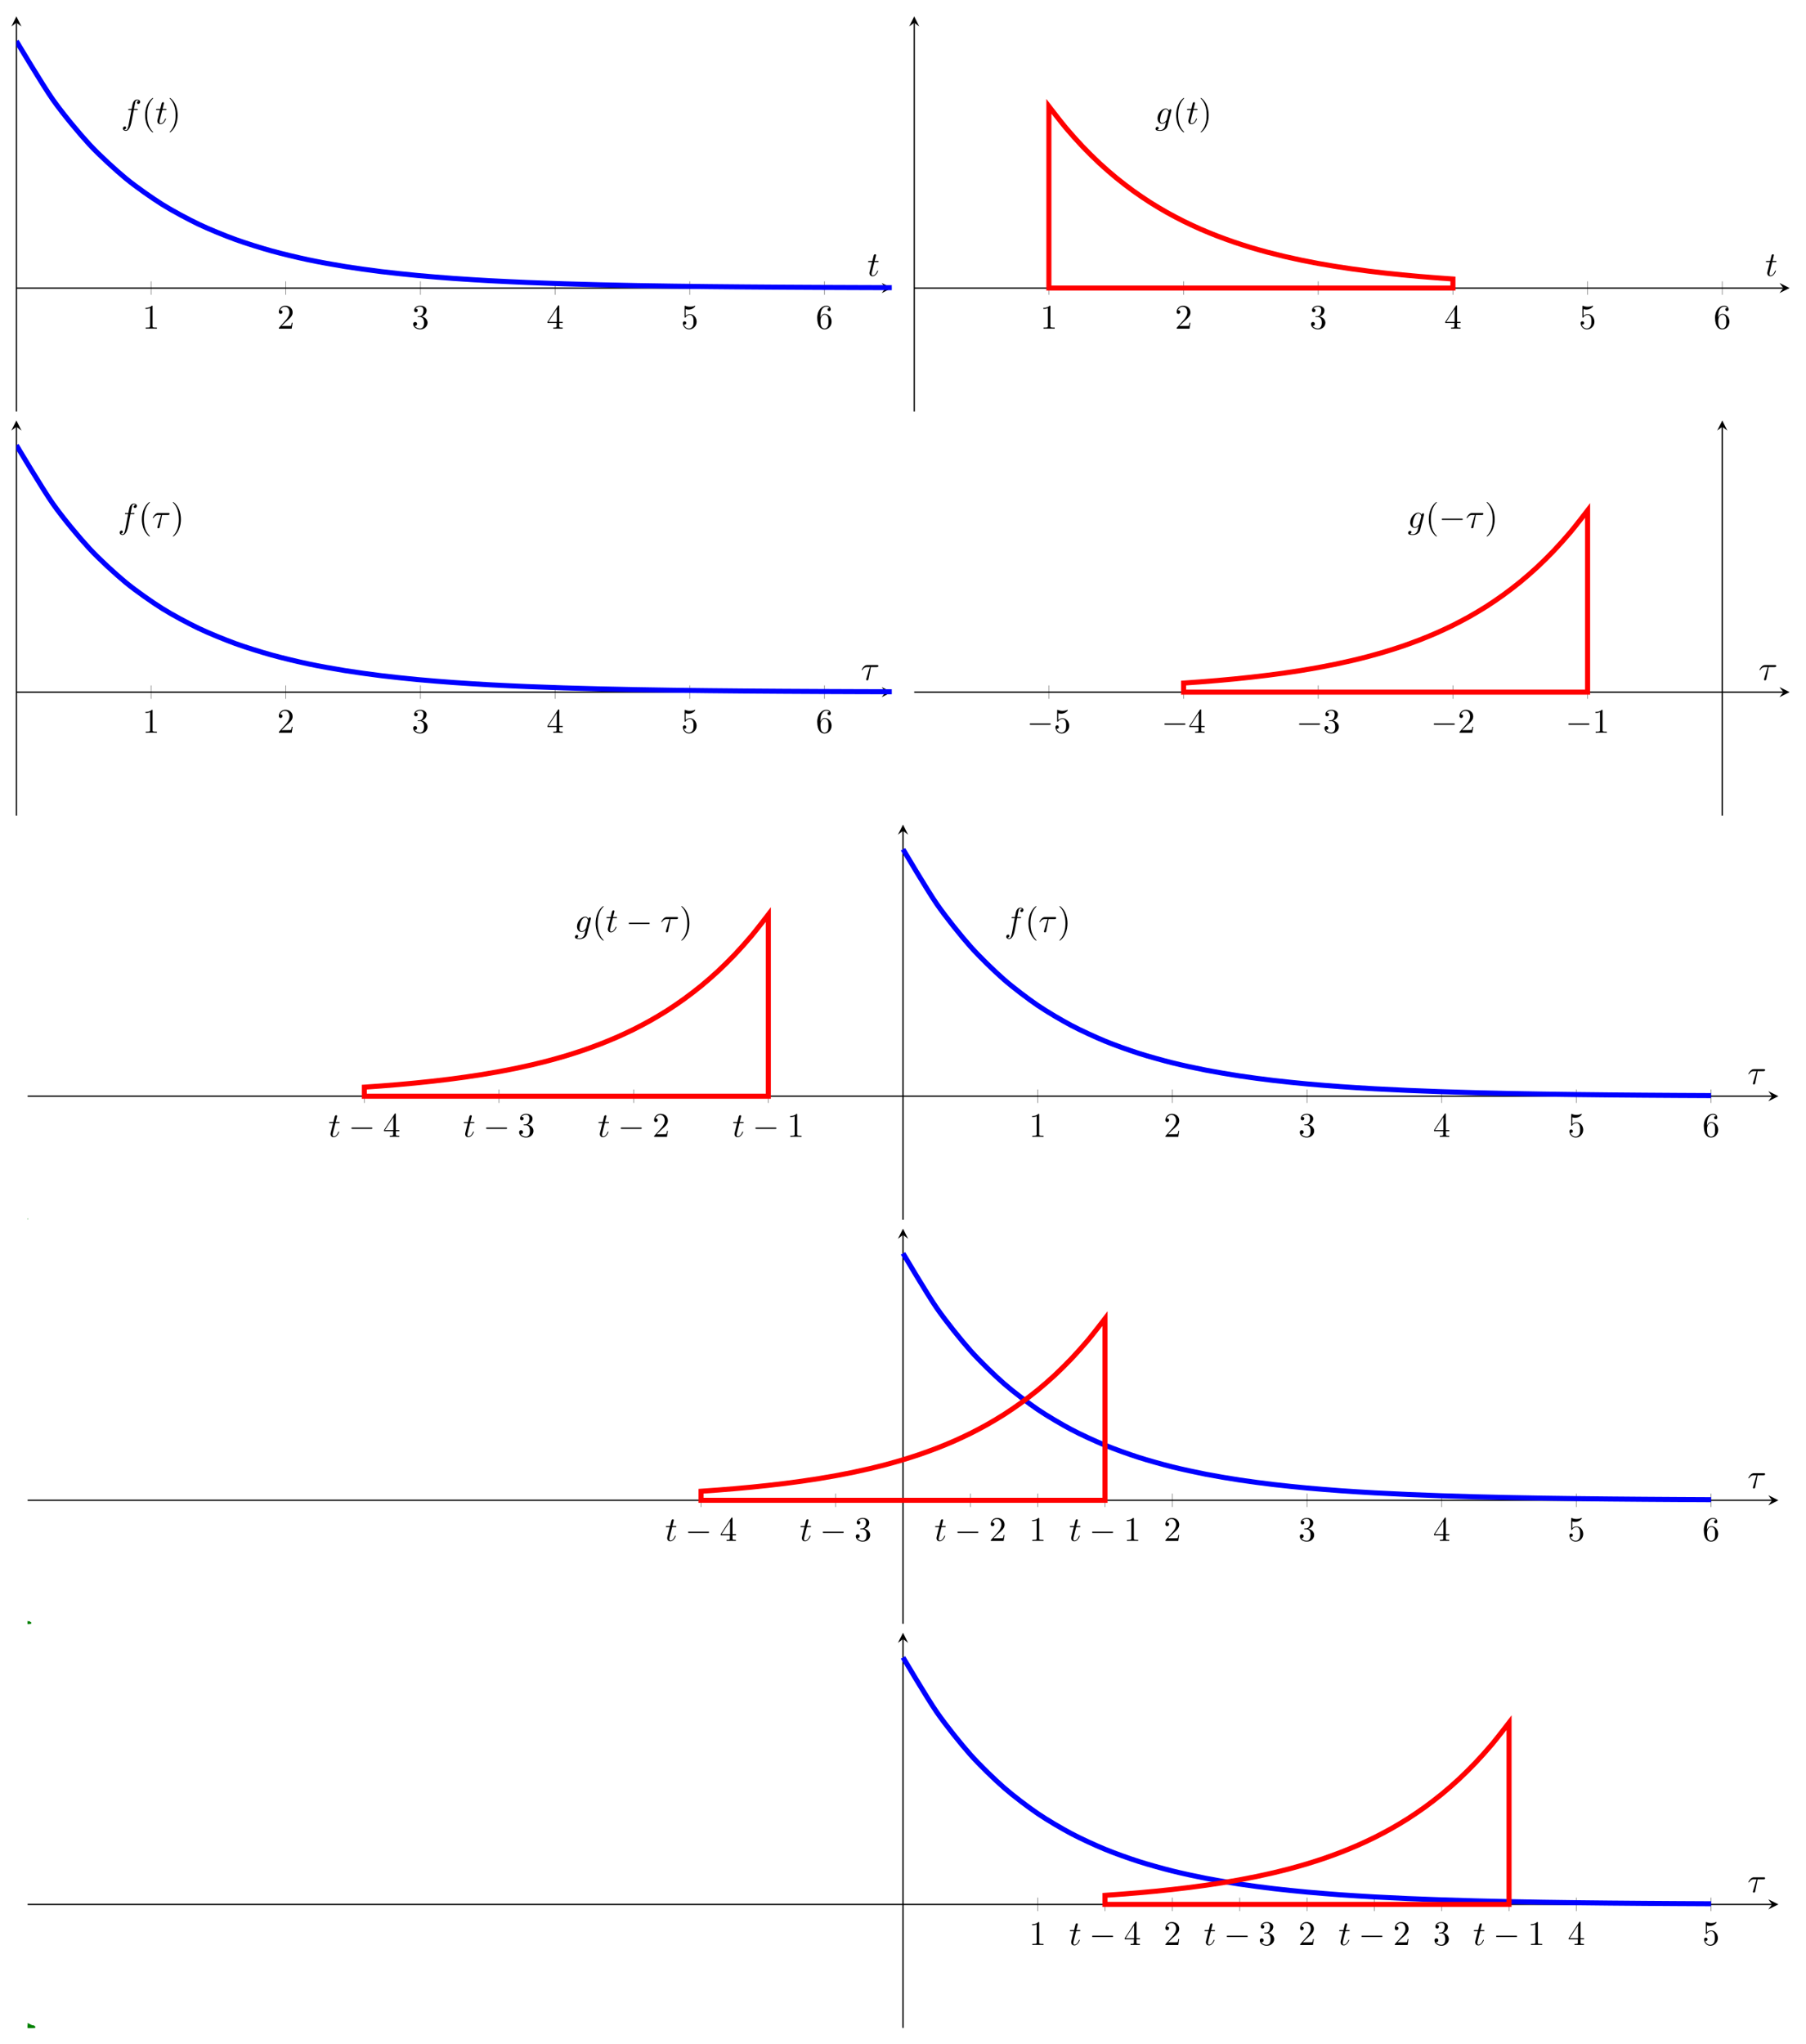 <?xml version="1.0" encoding="UTF-8"?>
<svg xmlns="http://www.w3.org/2000/svg" xmlns:xlink="http://www.w3.org/1999/xlink" width="570.202pt" height="645.323pt" viewBox="0 0 570.202 645.323" version="1.1">
<defs>
<g>
<symbol overflow="visible" id="glyph0-0">
<path style="stroke:none;" d=""/>
</symbol>
<symbol overflow="visible" id="glyph0-1">
<path style="stroke:none;" d="M 4.562 0 L 4.562 -0.344 L 4.219 -0.344 C 3.234 -0.344 3.203 -0.453 3.203 -0.859 L 3.203 -6.984 C 3.203 -7.234 3.203 -7.266 2.953 -7.266 C 2.281 -6.562 1.312 -6.562 0.969 -6.562 L 0.969 -6.234 C 1.188 -6.234 1.828 -6.234 2.406 -6.516 L 2.406 -0.859 C 2.406 -0.469 2.359 -0.344 1.391 -0.344 L 1.031 -0.344 L 1.031 0 C 1.422 -0.031 2.359 -0.031 2.797 -0.031 C 3.234 -0.031 4.188 -0.031 4.562 0 Z M 4.562 0 "/>
</symbol>
<symbol overflow="visible" id="glyph0-2">
<path style="stroke:none;" d="M 4.891 -1.891 L 4.625 -1.891 C 4.562 -1.578 4.5 -1.094 4.391 -0.922 C 4.312 -0.844 3.594 -0.844 3.344 -0.844 L 1.391 -0.844 L 2.547 -1.969 C 4.25 -3.469 4.891 -4.062 4.891 -5.141 C 4.891 -6.391 3.922 -7.266 2.578 -7.266 C 1.359 -7.266 0.547 -6.266 0.547 -5.297 C 0.547 -4.672 1.094 -4.672 1.125 -4.672 C 1.312 -4.672 1.688 -4.812 1.688 -5.25 C 1.688 -5.547 1.5 -5.828 1.109 -5.828 C 1.031 -5.828 1 -5.828 0.969 -5.812 C 1.219 -6.516 1.812 -6.922 2.438 -6.922 C 3.438 -6.922 3.906 -6.047 3.906 -5.141 C 3.906 -4.281 3.359 -3.406 2.766 -2.734 L 0.672 -0.406 C 0.547 -0.281 0.547 -0.266 0.547 0 L 4.594 0 Z M 4.891 -1.891 "/>
</symbol>
<symbol overflow="visible" id="glyph0-3">
<path style="stroke:none;" d="M 4.984 -1.859 C 4.984 -2.766 4.297 -3.609 3.156 -3.844 C 4.062 -4.141 4.688 -4.891 4.688 -5.766 C 4.688 -6.656 3.734 -7.266 2.688 -7.266 C 1.578 -7.266 0.75 -6.609 0.75 -5.781 C 0.75 -5.422 1 -5.219 1.312 -5.219 C 1.641 -5.219 1.859 -5.453 1.859 -5.766 C 1.859 -6.312 1.359 -6.312 1.188 -6.312 C 1.531 -6.844 2.25 -6.984 2.641 -6.984 C 3.094 -6.984 3.688 -6.75 3.688 -5.766 C 3.688 -5.641 3.672 -5 3.375 -4.531 C 3.047 -4 2.688 -3.969 2.406 -3.953 C 2.328 -3.953 2.062 -3.922 1.984 -3.922 C 1.891 -3.922 1.828 -3.906 1.828 -3.797 C 1.828 -3.672 1.891 -3.672 2.078 -3.672 L 2.562 -3.672 C 3.453 -3.672 3.859 -2.938 3.859 -1.859 C 3.859 -0.375 3.109 -0.062 2.625 -0.062 C 2.156 -0.062 1.344 -0.25 0.953 -0.891 C 1.344 -0.844 1.672 -1.078 1.672 -1.5 C 1.672 -1.891 1.391 -2.109 1.062 -2.109 C 0.812 -2.109 0.453 -1.953 0.453 -1.469 C 0.453 -0.484 1.469 0.234 2.656 0.234 C 3.984 0.234 4.984 -0.75 4.984 -1.859 Z M 4.984 -1.859 "/>
</symbol>
<symbol overflow="visible" id="glyph0-4">
<path style="stroke:none;" d="M 5.141 -1.797 L 5.141 -2.141 L 4.047 -2.141 L 4.047 -7.094 C 4.047 -7.312 4.047 -7.391 3.875 -7.391 C 3.781 -7.391 3.734 -7.391 3.656 -7.25 L 0.312 -2.141 L 0.312 -1.797 L 3.203 -1.797 L 3.203 -0.844 C 3.203 -0.453 3.188 -0.344 2.375 -0.344 L 2.156 -0.344 L 2.156 0 C 2.594 -0.031 3.156 -0.031 3.625 -0.031 C 4.078 -0.031 4.656 -0.031 5.109 0 L 5.109 -0.344 L 4.875 -0.344 C 4.062 -0.344 4.047 -0.453 4.047 -0.844 L 4.047 -1.797 Z M 3.266 -2.141 L 0.609 -2.141 L 3.266 -6.203 Z M 3.266 -2.141 "/>
</symbol>
<symbol overflow="visible" id="glyph0-5">
<path style="stroke:none;" d="M 4.891 -2.188 C 4.891 -3.484 4 -4.578 2.828 -4.578 C 2.297 -4.578 1.828 -4.406 1.438 -4.031 L 1.438 -6.156 C 1.656 -6.078 2.016 -6.016 2.359 -6.016 C 3.703 -6.016 4.469 -7 4.469 -7.141 C 4.469 -7.203 4.438 -7.266 4.359 -7.266 C 4.359 -7.266 4.328 -7.266 4.281 -7.234 C 4.062 -7.125 3.516 -6.922 2.797 -6.922 C 2.359 -6.922 1.859 -6.984 1.344 -7.219 C 1.25 -7.25 1.203 -7.25 1.203 -7.25 C 1.094 -7.25 1.094 -7.172 1.094 -6.984 L 1.094 -3.766 C 1.094 -3.562 1.094 -3.484 1.25 -3.484 C 1.328 -3.484 1.359 -3.516 1.391 -3.578 C 1.516 -3.75 1.922 -4.344 2.797 -4.344 C 3.375 -4.344 3.641 -3.844 3.734 -3.641 C 3.906 -3.234 3.922 -2.812 3.922 -2.266 C 3.922 -1.891 3.922 -1.234 3.672 -0.781 C 3.406 -0.344 3 -0.062 2.5 -0.062 C 1.703 -0.062 1.078 -0.641 0.891 -1.281 C 0.922 -1.281 0.953 -1.266 1.078 -1.266 C 1.438 -1.266 1.625 -1.531 1.625 -1.797 C 1.625 -2.062 1.438 -2.328 1.078 -2.328 C 0.922 -2.328 0.547 -2.25 0.547 -1.75 C 0.547 -0.812 1.297 0.234 2.516 0.234 C 3.781 0.234 4.891 -0.812 4.891 -2.188 Z M 4.891 -2.188 "/>
</symbol>
<symbol overflow="visible" id="glyph0-6">
<path style="stroke:none;" d="M 4.984 -2.219 C 4.984 -3.609 4.016 -4.656 2.797 -4.656 C 2.062 -4.656 1.656 -4.094 1.438 -3.578 L 1.438 -3.844 C 1.438 -6.594 2.797 -6.984 3.344 -6.984 C 3.609 -6.984 4.062 -6.922 4.312 -6.547 C 4.141 -6.547 3.703 -6.547 3.703 -6.062 C 3.703 -5.719 3.969 -5.562 4.203 -5.562 C 4.391 -5.562 4.719 -5.656 4.719 -6.078 C 4.719 -6.734 4.234 -7.266 3.328 -7.266 C 1.938 -7.266 0.453 -5.859 0.453 -3.453 C 0.453 -0.531 1.719 0.234 2.734 0.234 C 3.953 0.234 4.984 -0.781 4.984 -2.219 Z M 4 -2.234 C 4 -1.719 4 -1.172 3.812 -0.781 C 3.484 -0.125 2.984 -0.062 2.734 -0.062 C 2.047 -0.062 1.719 -0.719 1.656 -0.891 C 1.469 -1.391 1.469 -2.266 1.469 -2.469 C 1.469 -3.312 1.812 -4.406 2.797 -4.406 C 2.969 -4.406 3.469 -4.406 3.812 -3.734 C 4 -3.328 4 -2.766 4 -2.234 Z M 4 -2.234 "/>
</symbol>
<symbol overflow="visible" id="glyph0-7">
<path style="stroke:none;" d="M 3.609 2.625 C 3.609 2.578 3.609 2.562 3.422 2.375 C 2.062 1 1.719 -1.062 1.719 -2.719 C 1.719 -4.625 2.125 -6.516 3.469 -7.891 C 3.609 -8.016 3.609 -8.031 3.609 -8.078 C 3.609 -8.141 3.562 -8.172 3.5 -8.172 C 3.391 -8.172 2.406 -7.438 1.766 -6.047 C 1.203 -4.859 1.078 -3.641 1.078 -2.719 C 1.078 -1.875 1.203 -0.562 1.797 0.672 C 2.453 2.016 3.391 2.719 3.5 2.719 C 3.562 2.719 3.609 2.688 3.609 2.625 Z M 3.609 2.625 "/>
</symbol>
<symbol overflow="visible" id="glyph0-8">
<path style="stroke:none;" d="M 3.156 -2.719 C 3.156 -3.578 3.031 -4.891 2.438 -6.125 C 1.781 -7.469 0.844 -8.172 0.734 -8.172 C 0.672 -8.172 0.625 -8.141 0.625 -8.078 C 0.625 -8.031 0.625 -8.016 0.828 -7.812 C 1.891 -6.734 2.516 -5 2.516 -2.719 C 2.516 -0.859 2.109 1.062 0.766 2.438 C 0.625 2.562 0.625 2.578 0.625 2.625 C 0.625 2.688 0.672 2.719 0.734 2.719 C 0.844 2.719 1.828 1.984 2.469 0.594 C 3.016 -0.594 3.156 -1.812 3.156 -2.719 Z M 3.156 -2.719 "/>
</symbol>
<symbol overflow="visible" id="glyph1-0">
<path style="stroke:none;" d=""/>
</symbol>
<symbol overflow="visible" id="glyph1-1">
<path style="stroke:none;" d="M 6.016 -6.938 C 6.016 -7.438 5.516 -7.688 5.078 -7.688 C 4.703 -7.688 4.016 -7.5 3.688 -6.406 C 3.625 -6.188 3.594 -6.078 3.328 -4.703 L 2.578 -4.703 C 2.359 -4.703 2.25 -4.703 2.25 -4.5 C 2.25 -4.359 2.344 -4.359 2.547 -4.359 L 3.266 -4.359 L 2.453 -0.047 C 2.25 1 2.078 2 1.5 2 C 1.469 2 1.188 2 0.984 1.797 C 1.484 1.766 1.578 1.375 1.578 1.203 C 1.578 0.953 1.391 0.828 1.172 0.828 C 0.891 0.828 0.578 1.062 0.578 1.484 C 0.578 1.969 1.062 2.234 1.5 2.234 C 2.109 2.234 2.547 1.594 2.734 1.172 C 3.094 0.484 3.344 -0.828 3.344 -0.906 L 4 -4.359 L 4.938 -4.359 C 5.156 -4.359 5.266 -4.359 5.266 -4.578 C 5.266 -4.703 5.156 -4.703 4.969 -4.703 L 4.062 -4.703 C 4.188 -5.328 4.172 -5.312 4.297 -5.938 C 4.344 -6.172 4.5 -6.953 4.562 -7.078 C 4.656 -7.281 4.844 -7.453 5.078 -7.453 C 5.109 -7.453 5.406 -7.453 5.609 -7.25 C 5.125 -7.203 5.016 -6.828 5.016 -6.656 C 5.016 -6.406 5.219 -6.281 5.422 -6.281 C 5.703 -6.281 6.016 -6.516 6.016 -6.938 Z M 6.016 -6.938 "/>
</symbol>
<symbol overflow="visible" id="glyph1-2">
<path style="stroke:none;" d="M 3.422 -1.562 C 3.422 -1.672 3.344 -1.672 3.297 -1.672 C 3.203 -1.672 3.188 -1.641 3.125 -1.516 C 2.656 -0.375 2.078 -0.125 1.719 -0.125 C 1.484 -0.125 1.375 -0.266 1.375 -0.625 C 1.375 -0.891 1.391 -0.953 1.438 -1.141 L 2.25 -4.359 L 3.266 -4.359 C 3.484 -4.359 3.594 -4.359 3.594 -4.578 C 3.594 -4.703 3.484 -4.703 3.297 -4.703 L 2.328 -4.703 C 2.719 -6.25 2.781 -6.469 2.781 -6.531 C 2.781 -6.719 2.656 -6.828 2.469 -6.828 C 2.438 -6.828 2.125 -6.812 2.031 -6.438 L 1.609 -4.703 L 0.578 -4.703 C 0.359 -4.703 0.25 -4.703 0.25 -4.5 C 0.25 -4.359 0.344 -4.359 0.562 -4.359 L 1.516 -4.359 C 0.734 -1.266 0.688 -1.078 0.688 -0.891 C 0.688 -0.297 1.094 0.125 1.688 0.125 C 2.797 0.125 3.422 -1.469 3.422 -1.562 Z M 3.422 -1.562 "/>
</symbol>
<symbol overflow="visible" id="glyph1-3">
<path style="stroke:none;" d="M 3.922 0.734 L 5.141 -4.109 C 5.141 -4.172 5.172 -4.234 5.172 -4.312 C 5.172 -4.5 5.031 -4.609 4.859 -4.609 C 4.75 -4.609 4.453 -4.531 4.406 -4.141 C 4.203 -4.531 3.828 -4.828 3.391 -4.828 C 2.156 -4.828 0.797 -3.297 0.797 -1.719 C 0.797 -0.641 1.469 0 2.25 0 C 2.891 0 3.406 -0.516 3.516 -0.625 L 3.156 0.812 C 3.125 0.922 2.75 2 1.594 2 C 1.391 2 1.031 1.984 0.719 1.891 C 1.047 1.781 1.172 1.5 1.172 1.312 C 1.172 1.141 1.047 0.938 0.75 0.938 C 0.516 0.938 0.156 1.141 0.156 1.578 C 0.156 2.016 0.562 2.234 1.609 2.234 C 2.984 2.234 3.766 1.391 3.922 0.734 Z M 4.25 -3.484 L 3.719 -1.391 C 3.656 -1.109 3.406 -0.844 3.156 -0.625 C 2.938 -0.438 2.594 -0.234 2.281 -0.234 C 1.734 -0.234 1.578 -0.812 1.578 -1.25 C 1.578 -1.766 1.891 -3.047 2.188 -3.609 C 2.469 -4.141 2.938 -4.578 3.406 -4.578 C 4.125 -4.578 4.281 -3.703 4.281 -3.641 C 4.281 -3.594 4.25 -3.516 4.25 -3.484 Z M 4.25 -3.484 "/>
</symbol>
<symbol overflow="visible" id="glyph1-4">
<path style="stroke:none;" d="M 5.578 -4.438 C 5.578 -4.703 5.344 -4.703 5.141 -4.703 L 2.078 -4.703 C 1.859 -4.703 1.438 -4.703 0.953 -4.188 C 0.594 -3.797 0.297 -3.266 0.297 -3.203 C 0.297 -3.203 0.297 -3.094 0.422 -3.094 C 0.516 -3.094 0.531 -3.141 0.594 -3.234 C 1.141 -4.062 1.75 -4.062 1.984 -4.062 L 2.891 -4.062 L 1.828 -0.562 C 1.781 -0.438 1.719 -0.203 1.719 -0.156 C 1.719 -0.047 1.781 0.125 2.031 0.125 C 2.391 0.125 2.438 -0.172 2.469 -0.344 L 3.203 -4.062 L 5.031 -4.062 C 5.188 -4.062 5.578 -4.062 5.578 -4.438 Z M 5.578 -4.438 "/>
</symbol>
<symbol overflow="visible" id="glyph2-0">
<path style="stroke:none;" d=""/>
</symbol>
<symbol overflow="visible" id="glyph2-1">
<path style="stroke:none;" d="M 7.562 -2.719 C 7.562 -2.938 7.359 -2.938 7.203 -2.938 L 1.266 -2.938 C 1.109 -2.938 0.906 -2.938 0.906 -2.719 C 0.906 -2.516 1.109 -2.516 1.266 -2.516 L 7.203 -2.516 C 7.359 -2.516 7.562 -2.516 7.562 -2.719 Z M 7.562 -2.719 "/>
</symbol>
</g>
<clipPath id="clip1">
  <path d="M 5.18 5.18 L 281.559 5.18 L 281.559 114 L 5.18 114 Z M 5.18 5.18 "/>
</clipPath>
<clipPath id="clip2">
  <path d="M 5.18 132.738 L 281.559 132.738 L 281.559 241 L 5.18 241 Z M 5.18 132.738 "/>
</clipPath>
<clipPath id="clip3">
  <path d="M 262 260.297 L 561.484 260.297 L 561.484 369 L 262 369 Z M 262 260.297 "/>
</clipPath>
<clipPath id="clip4">
  <path d="M 8.727 384 L 9 384 L 9 385.023 L 8.727 385.023 Z M 8.727 384 "/>
</clipPath>
<clipPath id="clip5">
  <path d="M 8.727 382 L 9 382 L 9 385.023 L 8.727 385.023 Z M 8.727 382 "/>
</clipPath>
<clipPath id="clip6">
  <path d="M 262 387.855 L 561.484 387.855 L 561.484 496 L 262 496 Z M 262 387.855 "/>
</clipPath>
<clipPath id="clip7">
  <path d="M 8.727 511 L 10 511 L 10 512.586 L 8.727 512.586 Z M 8.727 511 "/>
</clipPath>
<clipPath id="clip8">
  <path d="M 8.727 510 L 10 510 L 10 512.586 L 8.727 512.586 Z M 8.727 510 "/>
</clipPath>
<clipPath id="clip9">
  <path d="M 262 515.418 L 561.484 515.418 L 561.484 624 L 262 624 Z M 262 515.418 "/>
</clipPath>
<clipPath id="clip10">
  <path d="M 8.727 639 L 12 639 L 12 640.145 L 8.727 640.145 Z M 8.727 639 "/>
</clipPath>
<clipPath id="clip11">
  <path d="M 8.727 637 L 12 637 L 12 640.145 L 8.727 640.145 Z M 8.727 637 "/>
</clipPath>
</defs>
<g id="surface1">
<path style="fill:none;stroke-width:0.199;stroke-linecap:butt;stroke-linejoin:miter;stroke:rgb(50%,50%,50%);stroke-opacity:1;stroke-miterlimit:10;" d="M 42.518 36.851 L 42.518 41.101 M 85.042 36.851 L 85.042 41.101 M 127.561 36.851 L 127.561 41.101 M 170.081 36.851 L 170.081 41.101 M 212.6 36.851 L 212.6 41.101 M 255.12 36.851 L 255.12 41.101 " transform="matrix(1,0,0,-1,5.181,129.906)"/>
<path style="fill:none;stroke-width:0.399;stroke-linecap:butt;stroke-linejoin:miter;stroke:rgb(0%,0%,0%);stroke-opacity:1;stroke-miterlimit:10;" d="M -0.001 38.976 L 274.385 38.976 " transform="matrix(1,0,0,-1,5.181,129.906)"/>
<path style=" stroke:none;fill-rule:nonzero;fill:rgb(0%,0%,0%);fill-opacity:1;" d="M 281.559 90.93 L 278.371 89.336 L 279.566 90.93 L 278.371 92.523 "/>
<path style="fill:none;stroke-width:0.399;stroke-linecap:butt;stroke-linejoin:miter;stroke:rgb(0%,0%,0%);stroke-opacity:1;stroke-miterlimit:10;" d="M -0.001 -0 L -0.001 122.734 " transform="matrix(1,0,0,-1,5.181,129.906)"/>
<path style=" stroke:none;fill-rule:nonzero;fill:rgb(0%,0%,0%);fill-opacity:1;" d="M 5.18 5.18 L 3.586 8.367 L 5.18 7.172 L 6.773 8.367 "/>
<g style="fill:rgb(0%,0%,0%);fill-opacity:1;">
  <use xlink:href="#glyph0-1" x="44.973" y="103.76"/>
</g>
<g style="fill:rgb(0%,0%,0%);fill-opacity:1;">
  <use xlink:href="#glyph0-2" x="87.492" y="103.76"/>
</g>
<g style="fill:rgb(0%,0%,0%);fill-opacity:1;">
  <use xlink:href="#glyph0-3" x="130.011" y="103.76"/>
</g>
<g style="fill:rgb(0%,0%,0%);fill-opacity:1;">
  <use xlink:href="#glyph0-4" x="172.531" y="103.76"/>
</g>
<g style="fill:rgb(0%,0%,0%);fill-opacity:1;">
  <use xlink:href="#glyph0-5" x="215.05" y="103.76"/>
</g>
<g style="fill:rgb(0%,0%,0%);fill-opacity:1;">
  <use xlink:href="#glyph0-6" x="257.57" y="103.76"/>
</g>
<g clip-path="url(#clip1)" clip-rule="nonzero">
<path style="fill:none;stroke-width:1.594;stroke-linecap:butt;stroke-linejoin:miter;stroke:rgb(0%,0%,100%);stroke-opacity:1;stroke-miterlimit:10;" d="M -0.001 116.929 C -0.001 116.929 8.319 102.969 11.514 98.445 C 14.71 93.926 19.835 87.785 23.03 84.332 C 26.225 80.883 31.35 76.207 34.546 73.574 C 37.745 70.941 42.866 67.371 46.065 65.363 C 49.26 63.355 54.382 60.633 57.581 59.101 C 60.776 57.57 65.901 55.496 69.096 54.332 C 72.292 53.164 77.417 51.578 80.612 50.687 C 83.807 49.797 88.932 48.586 92.128 47.906 C 95.323 47.226 100.448 46.304 103.643 45.789 C 106.839 45.269 111.964 44.566 115.159 44.172 C 118.354 43.777 123.479 43.242 126.674 42.941 C 129.87 42.636 134.995 42.23 138.19 42 C 141.385 41.769 146.51 41.457 149.706 41.281 C 152.901 41.105 158.026 40.871 161.221 40.734 C 164.417 40.601 169.542 40.422 172.737 40.32 C 175.932 40.215 181.057 40.078 184.253 40 C 187.448 39.922 192.573 39.816 195.768 39.758 C 198.964 39.699 204.089 39.617 207.284 39.574 C 210.479 39.527 215.604 39.465 218.799 39.429 C 221.995 39.398 227.12 39.351 230.315 39.324 C 233.51 39.297 238.635 39.261 241.831 39.242 C 245.026 39.222 250.151 39.195 253.346 39.179 C 256.542 39.164 261.667 39.144 264.862 39.133 C 268.057 39.121 276.378 39.093 276.378 39.093 " transform="matrix(1,0,0,-1,5.181,129.906)"/>
</g>
<g style="fill:rgb(0%,0%,0%);fill-opacity:1;">
  <use xlink:href="#glyph1-1" x="38.23" y="39.09"/>
</g>
<g style="fill:rgb(0%,0%,0%);fill-opacity:1;">
  <use xlink:href="#glyph0-7" x="44.745" y="39.09"/>
</g>
<g style="fill:rgb(0%,0%,0%);fill-opacity:1;">
  <use xlink:href="#glyph1-2" x="48.988" y="39.09"/>
</g>
<g style="fill:rgb(0%,0%,0%);fill-opacity:1;">
  <use xlink:href="#glyph0-8" x="52.927" y="39.09"/>
</g>
<g style="fill:rgb(0%,0%,0%);fill-opacity:1;">
  <use xlink:href="#glyph1-2" x="273.819" y="87.089"/>
</g>
<path style="fill:none;stroke-width:0.199;stroke-linecap:butt;stroke-linejoin:miter;stroke:rgb(50%,50%,50%);stroke-opacity:1;stroke-miterlimit:10;" d="M 42.519 36.851 L 42.519 41.101 M 85.039 36.851 L 85.039 41.101 M 127.558 36.851 L 127.558 41.101 M 170.082 36.851 L 170.082 41.101 M 212.601 36.851 L 212.601 41.101 M 255.121 36.851 L 255.121 41.101 " transform="matrix(1,0,0,-1,288.645,129.906)"/>
<path style="fill:none;stroke-width:0.399;stroke-linecap:butt;stroke-linejoin:miter;stroke:rgb(0%,0%,0%);stroke-opacity:1;stroke-miterlimit:10;" d="M -0 38.976 L 274.386 38.976 " transform="matrix(1,0,0,-1,288.645,129.906)"/>
<path style=" stroke:none;fill-rule:nonzero;fill:rgb(0%,0%,0%);fill-opacity:1;" d="M 565.023 90.93 L 561.836 89.336 L 563.031 90.93 L 561.836 92.523 "/>
<path style="fill:none;stroke-width:0.399;stroke-linecap:butt;stroke-linejoin:miter;stroke:rgb(0%,0%,0%);stroke-opacity:1;stroke-miterlimit:10;" d="M -0 -0 L -0 122.734 " transform="matrix(1,0,0,-1,288.645,129.906)"/>
<path style=" stroke:none;fill-rule:nonzero;fill:rgb(0%,0%,0%);fill-opacity:1;" d="M 288.645 5.18 L 287.051 8.367 L 288.645 7.172 L 290.238 8.367 "/>
<g style="fill:rgb(0%,0%,0%);fill-opacity:1;">
  <use xlink:href="#glyph0-1" x="328.437" y="103.76"/>
</g>
<g style="fill:rgb(0%,0%,0%);fill-opacity:1;">
  <use xlink:href="#glyph0-2" x="370.956" y="103.76"/>
</g>
<g style="fill:rgb(0%,0%,0%);fill-opacity:1;">
  <use xlink:href="#glyph0-3" x="413.476" y="103.76"/>
</g>
<g style="fill:rgb(0%,0%,0%);fill-opacity:1;">
  <use xlink:href="#glyph0-4" x="455.995" y="103.76"/>
</g>
<g style="fill:rgb(0%,0%,0%);fill-opacity:1;">
  <use xlink:href="#glyph0-5" x="498.515" y="103.76"/>
</g>
<g style="fill:rgb(0%,0%,0%);fill-opacity:1;">
  <use xlink:href="#glyph0-6" x="541.034" y="103.76"/>
</g>
<path style="fill:none;stroke-width:1.594;stroke-linecap:butt;stroke-linejoin:miter;stroke:rgb(100%,0%,0%);stroke-opacity:1;stroke-miterlimit:10;" d="M 42.519 96.332 C 42.519 96.332 46.359 91.355 47.835 89.597 C 49.308 87.84 51.675 85.207 53.148 83.656 C 54.625 82.101 56.992 79.769 58.464 78.398 C 59.941 77.027 62.304 74.976 63.781 73.765 C 65.253 72.558 67.621 70.754 69.093 69.683 C 70.57 68.613 72.933 67.008 74.41 66.066 C 75.886 65.121 78.25 63.715 79.726 62.883 C 81.199 62.054 83.566 60.808 85.039 60.078 C 86.515 59.343 88.878 58.242 90.355 57.597 C 91.832 56.949 94.195 55.984 95.671 55.414 C 97.144 54.843 99.511 53.984 100.984 53.48 C 102.46 52.972 104.824 52.218 106.3 51.773 C 107.773 51.328 110.14 50.664 111.617 50.269 C 113.089 49.879 115.457 49.289 116.929 48.945 C 118.406 48.597 120.769 48.078 122.246 47.773 C 123.718 47.468 126.085 47.008 127.558 46.738 C 129.035 46.468 131.398 46.066 132.875 45.828 C 134.351 45.59 136.714 45.234 138.191 45.023 C 139.664 44.812 142.031 44.496 143.503 44.312 C 144.98 44.125 147.343 43.847 148.82 43.683 C 150.296 43.523 152.66 43.277 154.136 43.133 C 155.609 42.988 157.976 42.769 159.449 42.644 C 160.925 42.515 163.289 42.324 164.765 42.215 C 166.238 42.101 170.082 41.832 170.082 41.832 L 170.082 38.976 L 42.519 38.976 Z M 42.519 96.332 " transform="matrix(1,0,0,-1,288.645,129.906)"/>
<g style="fill:rgb(0%,0%,0%);fill-opacity:1;">
  <use xlink:href="#glyph1-3" x="364.674" y="39.089"/>
</g>
<g style="fill:rgb(0%,0%,0%);fill-opacity:1;">
  <use xlink:href="#glyph0-7" x="370.269" y="39.089"/>
</g>
<g style="fill:rgb(0%,0%,0%);fill-opacity:1;">
  <use xlink:href="#glyph1-2" x="374.511" y="39.089"/>
</g>
<g style="fill:rgb(0%,0%,0%);fill-opacity:1;">
  <use xlink:href="#glyph0-8" x="378.451" y="39.089"/>
</g>
<g style="fill:rgb(0%,0%,0%);fill-opacity:1;">
  <use xlink:href="#glyph1-2" x="557.284" y="87.089"/>
</g>
<path style="fill:none;stroke-width:0.199;stroke-linecap:butt;stroke-linejoin:miter;stroke:rgb(50%,50%,50%);stroke-opacity:1;stroke-miterlimit:10;" d="M 42.518 36.853 L 42.518 41.103 M 85.042 36.853 L 85.042 41.103 M 127.561 36.853 L 127.561 41.103 M 170.081 36.853 L 170.081 41.103 M 212.6 36.853 L 212.6 41.103 M 255.12 36.853 L 255.12 41.103 " transform="matrix(1,0,0,-1,5.181,257.466)"/>
<path style="fill:none;stroke-width:0.399;stroke-linecap:butt;stroke-linejoin:miter;stroke:rgb(0%,0%,0%);stroke-opacity:1;stroke-miterlimit:10;" d="M -0.001 38.978 L 274.385 38.978 " transform="matrix(1,0,0,-1,5.181,257.466)"/>
<path style=" stroke:none;fill-rule:nonzero;fill:rgb(0%,0%,0%);fill-opacity:1;" d="M 281.559 218.488 L 278.371 216.895 L 279.566 218.488 L 278.371 220.082 "/>
<path style="fill:none;stroke-width:0.399;stroke-linecap:butt;stroke-linejoin:miter;stroke:rgb(0%,0%,0%);stroke-opacity:1;stroke-miterlimit:10;" d="M -0.001 0.001 L -0.001 122.736 " transform="matrix(1,0,0,-1,5.181,257.466)"/>
<path style=" stroke:none;fill-rule:nonzero;fill:rgb(0%,0%,0%);fill-opacity:1;" d="M 5.18 132.738 L 3.586 135.926 L 5.18 134.73 L 6.773 135.926 "/>
<g style="fill:rgb(0%,0%,0%);fill-opacity:1;">
  <use xlink:href="#glyph0-1" x="44.973" y="231.32"/>
</g>
<g style="fill:rgb(0%,0%,0%);fill-opacity:1;">
  <use xlink:href="#glyph0-2" x="87.492" y="231.32"/>
</g>
<g style="fill:rgb(0%,0%,0%);fill-opacity:1;">
  <use xlink:href="#glyph0-3" x="130.011" y="231.32"/>
</g>
<g style="fill:rgb(0%,0%,0%);fill-opacity:1;">
  <use xlink:href="#glyph0-4" x="172.531" y="231.32"/>
</g>
<g style="fill:rgb(0%,0%,0%);fill-opacity:1;">
  <use xlink:href="#glyph0-5" x="215.05" y="231.32"/>
</g>
<g style="fill:rgb(0%,0%,0%);fill-opacity:1;">
  <use xlink:href="#glyph0-6" x="257.57" y="231.32"/>
</g>
<g clip-path="url(#clip2)" clip-rule="nonzero">
<path style="fill:none;stroke-width:1.594;stroke-linecap:butt;stroke-linejoin:miter;stroke:rgb(0%,0%,100%);stroke-opacity:1;stroke-miterlimit:10;" d="M -0.001 116.931 C -0.001 116.931 8.319 102.97 11.514 98.446 C 14.71 93.923 19.835 87.786 23.03 84.333 C 26.225 80.884 31.35 76.204 34.546 73.571 C 37.745 70.943 42.866 67.368 46.065 65.361 C 49.26 63.353 54.382 60.63 57.581 59.103 C 60.776 57.571 65.901 55.497 69.096 54.329 C 72.292 53.161 77.417 51.579 80.612 50.689 C 83.807 49.794 88.932 48.583 92.128 47.904 C 95.323 47.224 100.448 46.306 103.643 45.79 C 106.839 45.271 111.964 44.568 115.159 44.173 C 118.354 43.779 123.479 43.239 126.674 42.939 C 129.87 42.638 134.995 42.228 138.19 42.001 C 141.385 41.771 146.51 41.458 149.706 41.282 C 152.901 41.107 158.026 40.868 161.221 40.736 C 164.417 40.603 169.542 40.419 172.737 40.318 C 175.932 40.216 181.057 40.079 184.253 40.001 C 187.448 39.923 192.573 39.818 195.768 39.759 C 198.964 39.696 204.089 39.618 207.284 39.571 C 210.479 39.529 215.604 39.466 218.799 39.431 C 221.995 39.396 227.12 39.349 230.315 39.321 C 233.51 39.298 238.635 39.263 241.831 39.239 C 245.026 39.22 250.151 39.193 253.346 39.177 C 256.542 39.161 261.667 39.142 264.862 39.13 C 268.057 39.118 276.378 39.095 276.378 39.095 " transform="matrix(1,0,0,-1,5.181,257.466)"/>
</g>
<g style="fill:rgb(0%,0%,0%);fill-opacity:1;">
  <use xlink:href="#glyph1-1" x="37.198" y="166.649"/>
</g>
<g style="fill:rgb(0%,0%,0%);fill-opacity:1;">
  <use xlink:href="#glyph0-7" x="43.713" y="166.649"/>
</g>
<g style="fill:rgb(0%,0%,0%);fill-opacity:1;">
  <use xlink:href="#glyph1-4" x="47.956" y="166.649"/>
</g>
<g style="fill:rgb(0%,0%,0%);fill-opacity:1;">
  <use xlink:href="#glyph0-8" x="53.959" y="166.649"/>
</g>
<g style="fill:rgb(0%,0%,0%);fill-opacity:1;">
  <use xlink:href="#glyph1-4" x="271.755" y="214.649"/>
</g>
<path style="fill:none;stroke-width:0.199;stroke-linecap:butt;stroke-linejoin:miter;stroke:rgb(50%,50%,50%);stroke-opacity:1;stroke-miterlimit:10;" d="M 42.519 36.853 L 42.519 41.103 M 85.039 36.853 L 85.039 41.103 M 127.558 36.853 L 127.558 41.103 M 170.082 36.853 L 170.082 41.103 M 212.601 36.853 L 212.601 41.103 " transform="matrix(1,0,0,-1,288.645,257.466)"/>
<path style="fill:none;stroke-width:0.399;stroke-linecap:butt;stroke-linejoin:miter;stroke:rgb(0%,0%,0%);stroke-opacity:1;stroke-miterlimit:10;" d="M -0 38.978 L 274.386 38.978 " transform="matrix(1,0,0,-1,288.645,257.466)"/>
<path style=" stroke:none;fill-rule:nonzero;fill:rgb(0%,0%,0%);fill-opacity:1;" d="M 565.023 218.488 L 561.836 216.895 L 563.031 218.488 L 561.836 220.082 "/>
<path style="fill:none;stroke-width:0.399;stroke-linecap:butt;stroke-linejoin:miter;stroke:rgb(0%,0%,0%);stroke-opacity:1;stroke-miterlimit:10;" d="M 255.121 0.001 L 255.121 122.736 " transform="matrix(1,0,0,-1,288.645,257.466)"/>
<path style=" stroke:none;fill-rule:nonzero;fill:rgb(0%,0%,0%);fill-opacity:1;" d="M 543.766 132.738 L 542.172 135.926 L 543.766 134.73 L 545.359 135.926 "/>
<g style="fill:rgb(0%,0%,0%);fill-opacity:1;">
  <use xlink:href="#glyph2-1" x="324.195" y="231.32"/>
</g>
<g style="fill:rgb(0%,0%,0%);fill-opacity:1;">
  <use xlink:href="#glyph0-5" x="332.68" y="231.32"/>
</g>
<g style="fill:rgb(0%,0%,0%);fill-opacity:1;">
  <use xlink:href="#glyph2-1" x="366.714" y="231.32"/>
</g>
<g style="fill:rgb(0%,0%,0%);fill-opacity:1;">
  <use xlink:href="#glyph0-4" x="375.199" y="231.32"/>
</g>
<g style="fill:rgb(0%,0%,0%);fill-opacity:1;">
  <use xlink:href="#glyph2-1" x="409.233" y="231.32"/>
</g>
<g style="fill:rgb(0%,0%,0%);fill-opacity:1;">
  <use xlink:href="#glyph0-3" x="417.718" y="231.32"/>
</g>
<g style="fill:rgb(0%,0%,0%);fill-opacity:1;">
  <use xlink:href="#glyph2-1" x="451.753" y="231.32"/>
</g>
<g style="fill:rgb(0%,0%,0%);fill-opacity:1;">
  <use xlink:href="#glyph0-2" x="460.238" y="231.32"/>
</g>
<g style="fill:rgb(0%,0%,0%);fill-opacity:1;">
  <use xlink:href="#glyph2-1" x="494.272" y="231.32"/>
</g>
<g style="fill:rgb(0%,0%,0%);fill-opacity:1;">
  <use xlink:href="#glyph0-1" x="502.757" y="231.32"/>
</g>
<path style="fill:none;stroke-width:1.594;stroke-linecap:butt;stroke-linejoin:miter;stroke:rgb(100%,0%,0%);stroke-opacity:1;stroke-miterlimit:10;" d="M 85.039 41.833 C 85.039 41.833 88.878 42.099 90.355 42.212 C 91.832 42.325 94.195 42.517 95.671 42.642 C 97.144 42.771 99.511 42.986 100.984 43.13 C 102.46 43.275 104.824 43.521 106.3 43.685 C 107.773 43.849 110.14 44.126 111.617 44.314 C 113.089 44.497 115.457 44.814 116.929 45.021 C 118.406 45.232 120.769 45.587 122.246 45.825 C 123.718 46.064 126.085 46.47 127.558 46.739 C 129.035 47.009 131.398 47.466 132.875 47.771 C 134.351 48.079 136.714 48.599 138.191 48.943 C 139.664 49.29 142.031 49.876 143.503 50.271 C 144.98 50.665 147.343 51.329 148.82 51.775 C 150.296 52.22 152.66 52.974 154.136 53.478 C 155.609 53.982 157.976 54.841 159.449 55.411 C 160.925 55.986 163.289 56.95 164.765 57.595 C 166.238 58.243 168.605 59.341 170.082 60.075 C 171.554 60.81 173.921 62.052 175.394 62.884 C 176.871 63.716 179.234 65.122 180.71 66.064 C 182.183 67.009 184.55 68.614 186.023 69.685 C 187.5 70.751 189.867 72.556 191.339 73.767 C 192.816 74.974 195.179 77.028 196.656 78.4 C 198.128 79.771 200.496 82.099 201.968 83.653 C 203.445 85.208 205.808 87.837 207.285 89.599 C 208.761 91.357 212.601 96.329 212.601 96.329 L 212.601 38.978 L 85.039 38.978 Z M 85.039 41.833 " transform="matrix(1,0,0,-1,288.645,257.466)"/>
<g style="fill:rgb(0%,0%,0%);fill-opacity:1;">
  <use xlink:href="#glyph1-3" x="444.438" y="166.649"/>
</g>
<g style="fill:rgb(0%,0%,0%);fill-opacity:1;">
  <use xlink:href="#glyph0-7" x="450.033" y="166.649"/>
</g>
<g style="fill:rgb(0%,0%,0%);fill-opacity:1;">
  <use xlink:href="#glyph2-1" x="454.276" y="166.649"/>
</g>
<g style="fill:rgb(0%,0%,0%);fill-opacity:1;">
  <use xlink:href="#glyph1-4" x="462.76" y="166.649"/>
</g>
<g style="fill:rgb(0%,0%,0%);fill-opacity:1;">
  <use xlink:href="#glyph0-8" x="468.764" y="166.649"/>
</g>
<g style="fill:rgb(0%,0%,0%);fill-opacity:1;">
  <use xlink:href="#glyph1-4" x="555.219" y="214.649"/>
</g>
<path style="fill:none;stroke-width:0.199;stroke-linecap:butt;stroke-linejoin:miter;stroke:rgb(50%,50%,50%);stroke-opacity:1;stroke-miterlimit:10;" d="M 106.298 36.849 L 106.298 41.103 M 148.818 36.849 L 148.818 41.103 M 191.341 36.849 L 191.341 41.103 M 233.861 36.849 L 233.861 41.103 M 318.9 36.849 L 318.9 41.103 M 361.42 36.849 L 361.42 41.103 M 403.939 36.849 L 403.939 41.103 M 446.459 36.849 L 446.459 41.103 M 488.978 36.849 L 488.978 41.103 M 531.498 36.849 L 531.498 41.103 " transform="matrix(1,0,0,-1,8.725,385.025)"/>
<path style="fill:none;stroke-width:0.399;stroke-linecap:butt;stroke-linejoin:miter;stroke:rgb(0%,0%,0%);stroke-opacity:1;stroke-miterlimit:10;" d="M 0.002 38.978 L 550.767 38.978 " transform="matrix(1,0,0,-1,8.725,385.025)"/>
<path style=" stroke:none;fill-rule:nonzero;fill:rgb(0%,0%,0%);fill-opacity:1;" d="M 561.484 346.047 L 558.297 344.453 L 559.492 346.047 L 558.297 347.641 "/>
<path style="fill:none;stroke-width:0.399;stroke-linecap:butt;stroke-linejoin:miter;stroke:rgb(0%,0%,0%);stroke-opacity:1;stroke-miterlimit:10;" d="M 276.38 0.002 L 276.38 122.736 " transform="matrix(1,0,0,-1,8.725,385.025)"/>
<path style=" stroke:none;fill-rule:nonzero;fill:rgb(0%,0%,0%);fill-opacity:1;" d="M 285.105 260.297 L 283.512 263.484 L 285.105 262.289 L 286.699 263.484 "/>
<g style="fill:rgb(0%,0%,0%);fill-opacity:1;">
  <use xlink:href="#glyph1-2" x="103.66" y="358.879"/>
</g>
<g style="fill:rgb(0%,0%,0%);fill-opacity:1;">
  <use xlink:href="#glyph2-1" x="110.023" y="358.879"/>
</g>
<g style="fill:rgb(0%,0%,0%);fill-opacity:1;">
  <use xlink:href="#glyph0-4" x="120.932" y="358.879"/>
</g>
<g style="fill:rgb(0%,0%,0%);fill-opacity:1;">
  <use xlink:href="#glyph1-2" x="146.179" y="358.879"/>
</g>
<g style="fill:rgb(0%,0%,0%);fill-opacity:1;">
  <use xlink:href="#glyph2-1" x="152.543" y="358.879"/>
</g>
<g style="fill:rgb(0%,0%,0%);fill-opacity:1;">
  <use xlink:href="#glyph0-3" x="163.452" y="358.879"/>
</g>
<g style="fill:rgb(0%,0%,0%);fill-opacity:1;">
  <use xlink:href="#glyph1-2" x="188.698" y="358.879"/>
</g>
<g style="fill:rgb(0%,0%,0%);fill-opacity:1;">
  <use xlink:href="#glyph2-1" x="195.062" y="358.879"/>
</g>
<g style="fill:rgb(0%,0%,0%);fill-opacity:1;">
  <use xlink:href="#glyph0-2" x="205.971" y="358.879"/>
</g>
<g style="fill:rgb(0%,0%,0%);fill-opacity:1;">
  <use xlink:href="#glyph1-2" x="231.218" y="358.879"/>
</g>
<g style="fill:rgb(0%,0%,0%);fill-opacity:1;">
  <use xlink:href="#glyph2-1" x="237.581" y="358.879"/>
</g>
<g style="fill:rgb(0%,0%,0%);fill-opacity:1;">
  <use xlink:href="#glyph0-1" x="248.49" y="358.879"/>
</g>
<g style="fill:rgb(0%,0%,0%);fill-opacity:1;">
  <use xlink:href="#glyph0-1" x="324.893" y="358.879"/>
</g>
<g style="fill:rgb(0%,0%,0%);fill-opacity:1;">
  <use xlink:href="#glyph0-2" x="367.412" y="358.879"/>
</g>
<g style="fill:rgb(0%,0%,0%);fill-opacity:1;">
  <use xlink:href="#glyph0-3" x="409.932" y="358.879"/>
</g>
<g style="fill:rgb(0%,0%,0%);fill-opacity:1;">
  <use xlink:href="#glyph0-4" x="452.451" y="358.879"/>
</g>
<g style="fill:rgb(0%,0%,0%);fill-opacity:1;">
  <use xlink:href="#glyph0-5" x="494.97" y="358.879"/>
</g>
<g style="fill:rgb(0%,0%,0%);fill-opacity:1;">
  <use xlink:href="#glyph0-6" x="537.49" y="358.879"/>
</g>
<g clip-path="url(#clip3)" clip-rule="nonzero">
<path style="fill:none;stroke-width:1.594;stroke-linecap:butt;stroke-linejoin:miter;stroke:rgb(0%,0%,100%);stroke-opacity:1;stroke-miterlimit:10;" d="M 276.38 116.931 C 276.38 116.931 284.06 103.955 287.009 99.701 C 289.959 95.447 294.689 89.584 297.638 86.267 C 300.587 82.951 305.318 78.384 308.271 75.802 C 311.22 73.22 315.951 69.666 318.9 67.654 C 321.849 65.642 326.58 62.88 329.529 61.314 C 332.478 59.752 337.209 57.591 340.158 56.373 C 343.111 55.15 347.841 53.47 350.791 52.521 C 353.74 51.572 358.47 50.267 361.42 49.525 C 364.369 48.787 369.099 47.771 372.048 47.197 C 374.998 46.619 379.728 45.826 382.681 45.377 C 385.63 44.927 390.361 44.31 393.31 43.959 C 396.259 43.611 400.99 43.13 403.939 42.857 C 406.888 42.587 411.619 42.212 414.568 42.002 C 417.517 41.787 422.248 41.498 425.201 41.33 C 428.15 41.166 432.88 40.939 435.83 40.81 C 438.779 40.681 443.509 40.505 446.459 40.404 C 449.408 40.306 454.138 40.166 457.087 40.087 C 460.041 40.009 464.771 39.904 467.72 39.841 C 470.67 39.783 475.4 39.697 478.349 39.65 C 481.298 39.603 486.029 39.541 488.978 39.502 C 491.927 39.466 496.658 39.416 499.611 39.384 C 502.56 39.357 507.291 39.318 510.24 39.295 C 513.189 39.275 517.92 39.244 520.869 39.224 C 523.818 39.209 531.498 39.17 531.498 39.17 " transform="matrix(1,0,0,-1,8.725,385.025)"/>
</g>
<g style="fill:rgb(0%,0%,0%);fill-opacity:1;">
  <use xlink:href="#glyph1-1" x="317.118" y="294.208"/>
</g>
<g style="fill:rgb(0%,0%,0%);fill-opacity:1;">
  <use xlink:href="#glyph0-7" x="323.633" y="294.208"/>
</g>
<g style="fill:rgb(0%,0%,0%);fill-opacity:1;">
  <use xlink:href="#glyph1-4" x="327.876" y="294.208"/>
</g>
<g style="fill:rgb(0%,0%,0%);fill-opacity:1;">
  <use xlink:href="#glyph0-8" x="333.88" y="294.208"/>
</g>
<path style="fill:none;stroke-width:1.594;stroke-linecap:butt;stroke-linejoin:miter;stroke:rgb(100%,0%,0%);stroke-opacity:1;stroke-miterlimit:10;" d="M 106.298 41.834 C 106.298 41.834 110.138 42.099 111.615 42.212 C 113.091 42.326 115.455 42.517 116.931 42.642 C 118.404 42.771 120.771 42.986 122.244 43.13 C 123.72 43.275 126.084 43.521 127.56 43.685 C 129.033 43.849 131.4 44.127 132.877 44.31 C 134.349 44.498 136.716 44.81 138.189 45.021 C 139.666 45.232 142.029 45.587 143.505 45.826 C 144.978 46.064 147.345 46.47 148.818 46.74 C 150.295 47.009 152.662 47.466 154.134 47.771 C 155.611 48.08 157.974 48.595 159.451 48.943 C 160.923 49.291 163.291 49.877 164.763 50.271 C 166.24 50.662 168.603 51.33 170.08 51.775 C 171.556 52.22 173.92 52.974 175.396 53.478 C 176.869 53.982 179.236 54.841 180.709 55.412 C 182.185 55.986 184.548 56.947 186.025 57.595 C 187.498 58.244 189.865 59.341 191.341 60.076 C 192.814 60.81 195.181 62.052 196.654 62.884 C 198.13 63.716 200.494 65.123 201.97 66.064 C 203.443 67.009 205.81 68.615 207.283 69.685 C 208.759 70.752 211.127 72.556 212.599 73.767 C 214.076 74.974 216.439 77.025 217.916 78.4 C 219.388 79.771 221.755 82.099 223.228 83.654 C 224.705 85.209 227.068 87.838 228.545 89.599 C 230.021 91.357 233.861 96.33 233.861 96.33 L 233.861 38.978 L 106.298 38.978 Z M 106.298 41.834 " transform="matrix(1,0,0,-1,8.725,385.025)"/>
<g style="fill:rgb(0%,0%,0%);fill-opacity:1;">
  <use xlink:href="#glyph1-3" x="181.384" y="294.208"/>
</g>
<g style="fill:rgb(0%,0%,0%);fill-opacity:1;">
  <use xlink:href="#glyph0-7" x="186.978" y="294.208"/>
</g>
<g style="fill:rgb(0%,0%,0%);fill-opacity:1;">
  <use xlink:href="#glyph1-2" x="191.221" y="294.208"/>
</g>
<g style="fill:rgb(0%,0%,0%);fill-opacity:1;">
  <use xlink:href="#glyph2-1" x="197.585" y="294.208"/>
</g>
<g style="fill:rgb(0%,0%,0%);fill-opacity:1;">
  <use xlink:href="#glyph1-4" x="208.494" y="294.208"/>
</g>
<g style="fill:rgb(0%,0%,0%);fill-opacity:1;">
  <use xlink:href="#glyph0-8" x="214.498" y="294.208"/>
</g>
<g clip-path="url(#clip4)" clip-rule="nonzero">
<path style="fill:none;stroke-width:0.797;stroke-linecap:butt;stroke-linejoin:miter;stroke:rgb(0%,50%,0%);stroke-opacity:1;stroke-dasharray:2.989,2.989;stroke-miterlimit:10;" d="M -1.807 0.623 L -1.807 -0.194 L -0.319 -0.194 L -0.319 0.623 Z M -1.807 0.623 " transform="matrix(1,0,0,-1,8.725,385.025)"/>
<path style="fill:none;stroke-width:0.797;stroke-linecap:butt;stroke-linejoin:miter;stroke:rgb(0%,50%,0%);stroke-opacity:1;stroke-miterlimit:10;" d="M -0.276 0.388 L -2.631 0.388 " transform="matrix(1,0,0,-1,8.725,385.025)"/>
</g>
<g clip-path="url(#clip5)" clip-rule="nonzero">
<path style=" stroke:none;fill-rule:nonzero;fill:rgb(0%,50%,0%);fill-opacity:1;" d="M 8.684 384.637 L 4.539 382.562 L 6.094 384.637 L 4.539 386.707 "/>
</g>
<g style="fill:rgb(0%,0%,0%);fill-opacity:1;">
  <use xlink:href="#glyph1-4" x="551.712" y="342.208"/>
</g>
<path style="fill:none;stroke-width:0.199;stroke-linecap:butt;stroke-linejoin:miter;stroke:rgb(50%,50%,50%);stroke-opacity:1;stroke-miterlimit:10;" d="M 212.599 36.85 L 212.599 41.104 M 255.119 36.85 L 255.119 41.104 M 297.638 36.85 L 297.638 41.104 M 318.9 36.85 L 318.9 41.104 M 340.158 36.85 L 340.158 41.104 M 361.42 36.85 L 361.42 41.104 M 403.939 36.85 L 403.939 41.104 M 446.459 36.85 L 446.459 41.104 M 488.978 36.85 L 488.978 41.104 M 531.498 36.85 L 531.498 41.104 " transform="matrix(1,0,0,-1,8.725,512.584)"/>
<path style="fill:none;stroke-width:0.399;stroke-linecap:butt;stroke-linejoin:miter;stroke:rgb(0%,0%,0%);stroke-opacity:1;stroke-miterlimit:10;" d="M 0.002 38.979 L 550.767 38.979 " transform="matrix(1,0,0,-1,8.725,512.584)"/>
<path style=" stroke:none;fill-rule:nonzero;fill:rgb(0%,0%,0%);fill-opacity:1;" d="M 561.484 473.605 L 558.297 472.012 L 559.492 473.605 L 558.297 475.199 "/>
<path style="fill:none;stroke-width:0.399;stroke-linecap:butt;stroke-linejoin:miter;stroke:rgb(0%,0%,0%);stroke-opacity:1;stroke-miterlimit:10;" d="M 276.38 -0.002 L 276.38 122.732 " transform="matrix(1,0,0,-1,8.725,512.584)"/>
<path style=" stroke:none;fill-rule:nonzero;fill:rgb(0%,0%,0%);fill-opacity:1;" d="M 285.105 387.855 L 283.512 391.047 L 285.105 389.852 L 286.699 391.047 "/>
<g style="fill:rgb(0%,0%,0%);fill-opacity:1;">
  <use xlink:href="#glyph1-2" x="209.958" y="486.438"/>
</g>
<g style="fill:rgb(0%,0%,0%);fill-opacity:1;">
  <use xlink:href="#glyph2-1" x="216.322" y="486.438"/>
</g>
<g style="fill:rgb(0%,0%,0%);fill-opacity:1;">
  <use xlink:href="#glyph0-4" x="227.231" y="486.438"/>
</g>
<g style="fill:rgb(0%,0%,0%);fill-opacity:1;">
  <use xlink:href="#glyph1-2" x="252.477" y="486.438"/>
</g>
<g style="fill:rgb(0%,0%,0%);fill-opacity:1;">
  <use xlink:href="#glyph2-1" x="258.841" y="486.438"/>
</g>
<g style="fill:rgb(0%,0%,0%);fill-opacity:1;">
  <use xlink:href="#glyph0-3" x="269.75" y="486.438"/>
</g>
<g style="fill:rgb(0%,0%,0%);fill-opacity:1;">
  <use xlink:href="#glyph1-2" x="294.997" y="486.438"/>
</g>
<g style="fill:rgb(0%,0%,0%);fill-opacity:1;">
  <use xlink:href="#glyph2-1" x="301.36" y="486.438"/>
</g>
<g style="fill:rgb(0%,0%,0%);fill-opacity:1;">
  <use xlink:href="#glyph0-2" x="312.269" y="486.438"/>
</g>
<g style="fill:rgb(0%,0%,0%);fill-opacity:1;">
  <use xlink:href="#glyph0-1" x="324.893" y="486.438"/>
</g>
<g style="fill:rgb(0%,0%,0%);fill-opacity:1;">
  <use xlink:href="#glyph1-2" x="337.516" y="486.438"/>
</g>
<g style="fill:rgb(0%,0%,0%);fill-opacity:1;">
  <use xlink:href="#glyph2-1" x="343.88" y="486.438"/>
</g>
<g style="fill:rgb(0%,0%,0%);fill-opacity:1;">
  <use xlink:href="#glyph0-1" x="354.789" y="486.438"/>
</g>
<g style="fill:rgb(0%,0%,0%);fill-opacity:1;">
  <use xlink:href="#glyph0-2" x="367.412" y="486.438"/>
</g>
<g style="fill:rgb(0%,0%,0%);fill-opacity:1;">
  <use xlink:href="#glyph0-3" x="409.932" y="486.438"/>
</g>
<g style="fill:rgb(0%,0%,0%);fill-opacity:1;">
  <use xlink:href="#glyph0-4" x="452.451" y="486.438"/>
</g>
<g style="fill:rgb(0%,0%,0%);fill-opacity:1;">
  <use xlink:href="#glyph0-5" x="494.97" y="486.438"/>
</g>
<g style="fill:rgb(0%,0%,0%);fill-opacity:1;">
  <use xlink:href="#glyph0-6" x="537.49" y="486.438"/>
</g>
<g clip-path="url(#clip6)" clip-rule="nonzero">
<path style="fill:none;stroke-width:1.594;stroke-linecap:butt;stroke-linejoin:miter;stroke:rgb(0%,0%,100%);stroke-opacity:1;stroke-miterlimit:10;" d="M 276.38 116.932 C 276.38 116.932 284.06 103.955 287.009 99.701 C 289.959 95.447 294.689 89.584 297.638 86.268 C 300.587 82.951 305.318 78.385 308.271 75.803 C 311.22 73.221 315.951 69.666 318.9 67.654 C 321.849 65.643 326.58 62.881 329.529 61.314 C 332.478 59.752 337.209 57.592 340.158 56.373 C 343.111 55.15 347.841 53.471 350.791 52.522 C 353.74 51.572 358.47 50.264 361.42 49.525 C 364.369 48.787 369.099 47.772 372.048 47.193 C 374.998 46.619 379.728 45.826 382.681 45.377 C 385.63 44.928 390.361 44.311 393.31 43.959 C 396.259 43.611 400.99 43.131 403.939 42.857 C 406.888 42.588 411.619 42.213 414.568 41.998 C 417.517 41.787 422.248 41.494 425.201 41.33 C 428.15 41.166 432.88 40.939 435.83 40.811 C 438.779 40.682 443.509 40.506 446.459 40.404 C 449.408 40.307 454.138 40.166 457.087 40.088 C 460.041 40.01 464.771 39.904 467.72 39.842 C 470.67 39.783 475.4 39.697 478.349 39.65 C 481.298 39.604 486.029 39.541 488.978 39.502 C 491.927 39.467 496.658 39.416 499.611 39.385 C 502.56 39.357 507.291 39.318 510.24 39.295 C 513.189 39.272 517.92 39.244 520.869 39.225 C 523.818 39.209 531.498 39.17 531.498 39.17 " transform="matrix(1,0,0,-1,8.725,512.584)"/>
</g>
<path style="fill:none;stroke-width:1.594;stroke-linecap:butt;stroke-linejoin:miter;stroke:rgb(100%,0%,0%);stroke-opacity:1;stroke-miterlimit:10;" d="M 212.599 41.834 C 212.599 41.834 216.439 42.1 217.916 42.213 C 219.388 42.326 221.755 42.518 223.228 42.643 C 224.705 42.772 227.068 42.986 228.545 43.131 C 230.021 43.275 232.384 43.522 233.861 43.686 C 235.334 43.85 237.701 44.127 239.173 44.311 C 240.65 44.498 243.013 44.811 244.49 45.022 C 245.966 45.232 248.33 45.588 249.806 45.826 C 251.279 46.064 253.646 46.471 255.119 46.74 C 256.595 47.01 258.959 47.467 260.435 47.772 C 261.908 48.08 264.275 48.596 265.748 48.943 C 267.224 49.291 269.591 49.877 271.064 50.272 C 272.541 50.662 274.904 51.33 276.38 51.775 C 277.853 52.221 280.22 52.975 281.693 53.479 C 283.17 53.982 285.533 54.842 287.009 55.412 C 288.486 55.982 290.849 56.947 292.326 57.596 C 293.798 58.244 296.166 59.342 297.638 60.076 C 299.115 60.811 301.478 62.053 302.955 62.885 C 304.431 63.717 306.795 65.123 308.271 66.064 C 309.744 67.01 312.111 68.615 313.584 69.682 C 315.06 70.752 317.423 72.557 318.9 73.768 C 320.373 74.975 322.74 77.025 324.216 78.4 C 325.689 79.772 328.056 82.1 329.529 83.654 C 331.005 85.209 333.369 87.838 334.845 89.596 C 336.318 91.357 340.158 96.33 340.158 96.33 L 340.158 38.979 L 212.599 38.979 Z M 212.599 41.834 " transform="matrix(1,0,0,-1,8.725,512.584)"/>
<g clip-path="url(#clip7)" clip-rule="nonzero">
<path style="fill:none;stroke-width:0.797;stroke-linecap:butt;stroke-linejoin:miter;stroke:rgb(0%,50%,0%);stroke-opacity:1;stroke-dasharray:2.989,2.989;stroke-miterlimit:10;" d="M -0.745 0.623 L -0.745 -0.193 L 0.744 -0.193 L 0.744 0.623 Z M -0.745 0.623 " transform="matrix(1,0,0,-1,8.725,512.584)"/>
<path style="fill:none;stroke-width:0.797;stroke-linecap:butt;stroke-linejoin:miter;stroke:rgb(0%,50%,0%);stroke-opacity:1;stroke-miterlimit:10;" d="M 0.787 0.389 L -1.569 0.389 " transform="matrix(1,0,0,-1,8.725,512.584)"/>
</g>
<g clip-path="url(#clip8)" clip-rule="nonzero">
<path style=" stroke:none;fill-rule:nonzero;fill:rgb(0%,50%,0%);fill-opacity:1;" d="M 9.746 512.195 L 5.602 510.121 L 7.156 512.195 L 5.602 514.266 "/>
</g>
<g style="fill:rgb(0%,0%,0%);fill-opacity:1;">
  <use xlink:href="#glyph1-4" x="551.712" y="469.767"/>
</g>
<path style="fill:none;stroke-width:0.199;stroke-linecap:butt;stroke-linejoin:miter;stroke:rgb(50%,50%,50%);stroke-opacity:1;stroke-miterlimit:10;" d="M 318.9 36.85 L 318.9 41.104 M 340.158 36.85 L 340.158 41.104 M 361.42 36.85 L 361.42 41.104 M 382.681 36.85 L 382.681 41.104 M 403.939 36.85 L 403.939 41.104 M 425.201 36.85 L 425.201 41.104 M 446.459 36.85 L 446.459 41.104 M 467.72 36.85 L 467.72 41.104 M 488.978 36.85 L 488.978 41.104 M 531.498 36.85 L 531.498 41.104 " transform="matrix(1,0,0,-1,8.725,640.143)"/>
<path style="fill:none;stroke-width:0.399;stroke-linecap:butt;stroke-linejoin:miter;stroke:rgb(0%,0%,0%);stroke-opacity:1;stroke-miterlimit:10;" d="M 0.002 38.979 L 550.767 38.979 " transform="matrix(1,0,0,-1,8.725,640.143)"/>
<path style=" stroke:none;fill-rule:nonzero;fill:rgb(0%,0%,0%);fill-opacity:1;" d="M 561.484 601.164 L 558.297 599.57 L 559.492 601.164 L 558.297 602.762 "/>
<path style="fill:none;stroke-width:0.399;stroke-linecap:butt;stroke-linejoin:miter;stroke:rgb(0%,0%,0%);stroke-opacity:1;stroke-miterlimit:10;" d="M 276.38 -0.002 L 276.38 122.733 " transform="matrix(1,0,0,-1,8.725,640.143)"/>
<path style=" stroke:none;fill-rule:nonzero;fill:rgb(0%,0%,0%);fill-opacity:1;" d="M 285.105 515.418 L 283.512 518.605 L 285.105 517.41 L 286.699 518.605 "/>
<g style="fill:rgb(0%,0%,0%);fill-opacity:1;">
  <use xlink:href="#glyph0-1" x="324.893" y="613.997"/>
</g>
<g style="fill:rgb(0%,0%,0%);fill-opacity:1;">
  <use xlink:href="#glyph1-2" x="337.516" y="613.997"/>
</g>
<g style="fill:rgb(0%,0%,0%);fill-opacity:1;">
  <use xlink:href="#glyph2-1" x="343.88" y="613.997"/>
</g>
<g style="fill:rgb(0%,0%,0%);fill-opacity:1;">
  <use xlink:href="#glyph0-4" x="354.789" y="613.997"/>
</g>
<g style="fill:rgb(0%,0%,0%);fill-opacity:1;">
  <use xlink:href="#glyph0-2" x="367.412" y="613.997"/>
</g>
<g style="fill:rgb(0%,0%,0%);fill-opacity:1;">
  <use xlink:href="#glyph1-2" x="380.036" y="613.997"/>
</g>
<g style="fill:rgb(0%,0%,0%);fill-opacity:1;">
  <use xlink:href="#glyph2-1" x="386.399" y="613.997"/>
</g>
<g style="fill:rgb(0%,0%,0%);fill-opacity:1;">
  <use xlink:href="#glyph0-3" x="397.308" y="613.997"/>
</g>
<g style="fill:rgb(0%,0%,0%);fill-opacity:1;">
  <use xlink:href="#glyph0-2" x="409.932" y="613.997"/>
</g>
<g style="fill:rgb(0%,0%,0%);fill-opacity:1;">
  <use xlink:href="#glyph1-2" x="422.555" y="613.997"/>
</g>
<g style="fill:rgb(0%,0%,0%);fill-opacity:1;">
  <use xlink:href="#glyph2-1" x="428.919" y="613.997"/>
</g>
<g style="fill:rgb(0%,0%,0%);fill-opacity:1;">
  <use xlink:href="#glyph0-2" x="439.828" y="613.997"/>
</g>
<g style="fill:rgb(0%,0%,0%);fill-opacity:1;">
  <use xlink:href="#glyph0-3" x="452.451" y="613.997"/>
</g>
<g style="fill:rgb(0%,0%,0%);fill-opacity:1;">
  <use xlink:href="#glyph1-2" x="465.074" y="613.997"/>
</g>
<g style="fill:rgb(0%,0%,0%);fill-opacity:1;">
  <use xlink:href="#glyph2-1" x="471.438" y="613.997"/>
</g>
<g style="fill:rgb(0%,0%,0%);fill-opacity:1;">
  <use xlink:href="#glyph0-1" x="482.347" y="613.997"/>
</g>
<g style="fill:rgb(0%,0%,0%);fill-opacity:1;">
  <use xlink:href="#glyph0-4" x="494.97" y="613.997"/>
</g>
<g style="fill:rgb(0%,0%,0%);fill-opacity:1;">
  <use xlink:href="#glyph0-5" x="537.49" y="613.997"/>
</g>
<g clip-path="url(#clip9)" clip-rule="nonzero">
<path style="fill:none;stroke-width:1.594;stroke-linecap:butt;stroke-linejoin:miter;stroke:rgb(0%,0%,100%);stroke-opacity:1;stroke-miterlimit:10;" d="M 276.38 116.932 C 276.38 116.932 284.06 103.956 287.009 99.702 C 289.959 95.448 294.689 89.584 297.638 86.268 C 300.587 82.952 305.318 78.385 308.271 75.803 C 311.22 73.221 315.951 69.663 318.9 67.655 C 321.849 65.643 326.58 62.881 329.529 61.315 C 332.478 59.748 337.209 57.592 340.158 56.373 C 343.111 55.151 347.841 53.471 350.791 52.522 C 353.74 51.573 358.47 50.264 361.42 49.526 C 364.369 48.788 369.099 47.772 372.048 47.194 C 374.998 46.62 379.728 45.823 382.681 45.377 C 385.63 44.928 390.361 44.311 393.31 43.959 C 396.259 43.612 400.99 43.131 403.939 42.858 C 406.888 42.584 411.619 42.213 414.568 41.998 C 417.517 41.788 422.248 41.495 425.201 41.331 C 428.15 41.166 432.88 40.94 435.83 40.811 C 438.779 40.682 443.509 40.506 446.459 40.405 C 449.408 40.303 454.138 40.166 457.087 40.088 C 460.041 40.01 464.771 39.905 467.72 39.842 C 470.67 39.784 475.4 39.698 478.349 39.651 C 481.298 39.604 486.029 39.538 488.978 39.502 C 491.927 39.467 496.658 39.416 499.611 39.385 C 502.56 39.358 507.291 39.319 510.24 39.295 C 513.189 39.272 517.92 39.241 520.869 39.225 C 523.818 39.209 531.498 39.17 531.498 39.17 " transform="matrix(1,0,0,-1,8.725,640.143)"/>
</g>
<path style="fill:none;stroke-width:1.594;stroke-linecap:butt;stroke-linejoin:miter;stroke:rgb(100%,0%,0%);stroke-opacity:1;stroke-miterlimit:10;" d="M 340.158 41.834 C 340.158 41.834 343.998 42.1 345.474 42.213 C 346.951 42.327 349.314 42.518 350.791 42.643 C 352.263 42.772 354.63 42.987 356.103 43.131 C 357.58 43.276 359.943 43.522 361.42 43.686 C 362.896 43.85 365.259 44.127 366.736 44.311 C 368.209 44.498 370.576 44.811 372.048 45.022 C 373.525 45.233 375.888 45.588 377.365 45.827 C 378.837 46.065 381.205 46.471 382.681 46.741 C 384.154 47.01 386.521 47.467 387.994 47.772 C 389.47 48.077 391.834 48.596 393.31 48.944 C 394.783 49.291 397.15 49.877 398.623 50.272 C 400.099 50.663 402.466 51.331 403.939 51.776 C 405.416 52.221 407.779 52.975 409.255 53.479 C 410.728 53.983 413.095 54.842 414.568 55.413 C 416.045 55.983 418.408 56.948 419.884 57.596 C 421.361 58.245 423.724 59.342 425.201 60.077 C 426.673 60.811 429.041 62.053 430.513 62.885 C 431.99 63.713 434.353 65.12 435.83 66.065 C 437.302 67.006 439.67 68.616 441.146 69.682 C 442.619 70.752 444.986 72.557 446.459 73.768 C 447.935 74.975 450.298 77.026 451.775 78.397 C 453.248 79.772 455.615 82.1 457.087 83.655 C 458.564 85.209 460.931 87.838 462.404 89.596 C 463.88 91.358 467.72 96.331 467.72 96.331 L 467.72 38.979 L 340.158 38.979 Z M 340.158 41.834 " transform="matrix(1,0,0,-1,8.725,640.143)"/>
<g clip-path="url(#clip10)" clip-rule="nonzero">
<path style="fill:none;stroke-width:0.797;stroke-linecap:butt;stroke-linejoin:miter;stroke:rgb(0%,50%,0%);stroke-opacity:1;stroke-dasharray:2.989,2.989;stroke-miterlimit:10;" d="M 0.533 0.623 L 0.533 -0.193 L 2.021 -0.193 L 2.021 0.623 Z M 0.533 0.623 " transform="matrix(1,0,0,-1,8.725,640.143)"/>
<path style="fill:none;stroke-width:0.797;stroke-linecap:butt;stroke-linejoin:miter;stroke:rgb(0%,50%,0%);stroke-opacity:1;stroke-miterlimit:10;" d="M 2.064 0.389 L -0.295 0.389 " transform="matrix(1,0,0,-1,8.725,640.143)"/>
</g>
<g clip-path="url(#clip11)" clip-rule="nonzero">
<path style=" stroke:none;fill-rule:nonzero;fill:rgb(0%,50%,0%);fill-opacity:1;" d="M 11.02 639.754 L 6.875 637.68 L 8.43 639.754 L 6.875 641.824 "/>
</g>
<g style="fill:rgb(0%,0%,0%);fill-opacity:1;">
  <use xlink:href="#glyph1-4" x="551.712" y="597.326"/>
</g>
</g>
</svg>